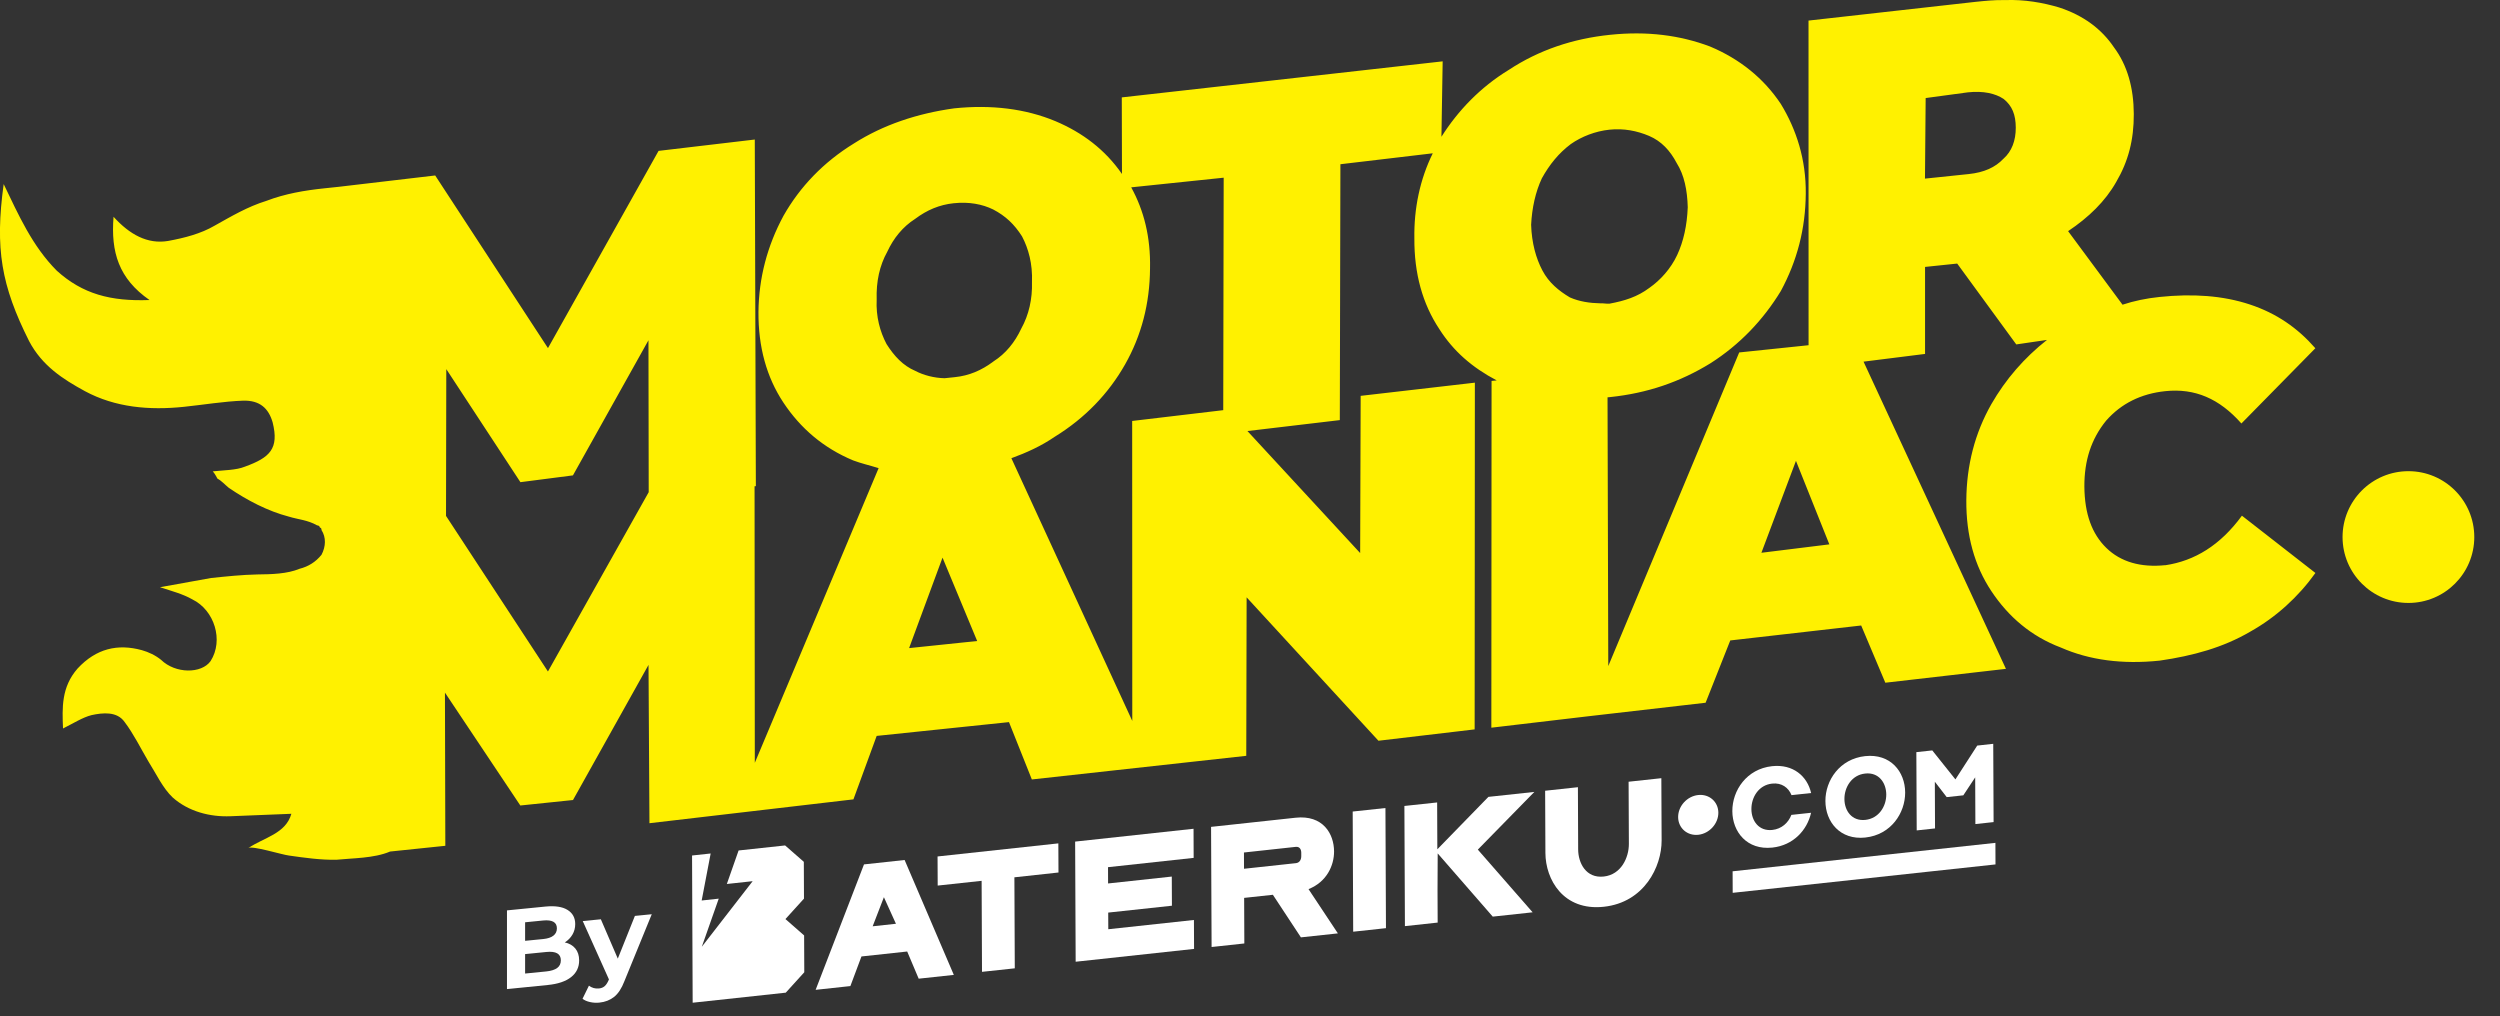 <svg width="91" height="37" viewBox="0 0 91 37" fill="none" xmlns="http://www.w3.org/2000/svg">
<rect x="0" y="0" width="91" height="37" fill="#333333" stroke="none"/>
<g id="Layer_2" clip-path="url(#clip0_28_3)">
<path id="Vector" d="M78.817 20.572C77.928 20.664 77.197 20.457 76.671 19.945C76.145 19.433 75.88 18.704 75.871 17.712C75.867 16.767 76.117 15.985 76.661 15.314C77.21 14.69 77.929 14.331 78.817 14.238C79.893 14.126 80.783 14.506 81.587 15.415L84.279 12.676C83.635 11.94 82.87 11.405 81.891 11.082C80.912 10.758 79.817 10.683 78.602 10.81C78.134 10.858 77.671 10.954 77.26 11.091L75.279 8.414C76.03 7.911 76.631 7.328 77.03 6.624C77.472 5.87 77.674 5.092 77.67 4.147C77.666 3.202 77.438 2.375 76.944 1.717C76.497 1.055 75.831 0.557 74.95 0.271C74.364 0.096 73.69 -0.023 72.984 0.003C72.605 -0.005 72.277 0.03 71.903 0.068L65.83 0.749L65.832 12.566L63.307 12.829L58.541 24.245L58.514 14.463C58.545 14.46 58.577 14.457 58.608 14.454C59.964 14.312 61.151 13.905 62.261 13.223C63.325 12.545 64.177 11.652 64.823 10.592C65.417 9.49 65.721 8.324 65.73 7.047C65.743 5.816 65.393 4.718 64.823 3.785C64.206 2.856 63.328 2.145 62.241 1.691C61.159 1.284 59.961 1.125 58.605 1.267C57.249 1.408 56.016 1.82 54.91 2.55C53.888 3.176 53.077 4.017 52.468 4.979L52.513 2.233L40.833 3.545L40.84 6.333C40.229 5.451 39.407 4.828 38.418 4.411C37.331 3.957 36.086 3.803 34.73 3.944C33.379 4.132 32.145 4.545 31.081 5.223C29.971 5.906 29.119 6.798 28.52 7.853C27.925 8.955 27.621 10.121 27.608 11.351C27.599 12.629 27.903 13.731 28.52 14.66C29.137 15.588 29.968 16.305 31.055 16.759C31.35 16.87 31.641 16.934 31.982 17.04L27.475 27.767L27.466 17.7L27.513 17.696L27.474 5.079L23.972 5.492L19.946 12.671L15.841 6.387L12.338 6.799C12.151 6.819 12.011 6.834 11.824 6.853C11.076 6.931 10.38 7.051 9.697 7.311C9.01 7.524 8.432 7.868 7.807 8.217C7.317 8.504 6.719 8.661 6.116 8.771C5.372 8.896 4.72 8.539 4.133 7.891C4.031 9.177 4.32 10.14 5.442 10.921C4.029 10.974 3.008 10.703 2.069 9.855C1.172 8.955 0.676 7.825 0.134 6.701C-0.189 9.05 0.046 10.396 1.06 12.418C1.532 13.314 2.291 13.802 3.093 14.239C4.195 14.833 5.435 14.94 6.698 14.808C7.399 14.735 8.142 14.61 8.849 14.584C9.461 14.567 9.776 14.866 9.923 15.37C10.166 16.337 9.821 16.657 8.91 16.988C8.592 17.116 8.167 17.113 7.746 17.157C7.854 17.287 7.859 17.334 7.916 17.423C8.066 17.501 8.174 17.632 8.329 17.758C8.991 18.208 9.74 18.603 10.518 18.806C10.86 18.912 11.192 18.924 11.544 19.124C11.591 19.119 11.642 19.161 11.647 19.208C11.694 19.203 11.699 19.25 11.704 19.296C11.874 19.562 11.861 19.894 11.703 20.194C11.494 20.453 11.228 20.622 10.905 20.703C10.452 20.892 9.886 20.904 9.367 20.91C8.801 20.922 8.24 20.981 7.679 21.04C7.076 21.15 6.473 21.26 5.823 21.375C6.263 21.518 6.652 21.619 7.004 21.819C7.801 22.208 8.151 23.306 7.664 24.066C7.334 24.526 6.389 24.53 5.863 24.018C5.656 23.85 5.407 23.735 5.164 23.666C4.288 23.426 3.503 23.602 2.823 24.335C2.231 25.011 2.262 25.764 2.294 26.517C2.654 26.338 3.008 26.112 3.33 26.031C3.746 25.941 4.261 25.887 4.538 26.284C4.868 26.722 5.108 27.217 5.396 27.707C5.678 28.15 5.924 28.691 6.29 29.032C6.863 29.539 7.64 29.742 8.393 29.711C9.099 29.684 9.852 29.653 10.606 29.622C10.398 30.353 9.608 30.482 9.034 30.873C9.164 30.765 10.289 31.12 10.527 31.143C11.103 31.225 11.679 31.306 12.245 31.295C12.806 31.236 13.611 31.247 14.199 30.996L16.21 30.787L16.196 25.211L18.94 29.32L20.857 29.121L23.606 24.202L23.64 29.965L31.065 29.097L31.911 26.787L36.727 26.285L37.559 28.372L45.364 27.512L45.377 21.743L50.175 26.963L53.677 26.55L53.685 13.929L49.528 14.409L49.51 20.131L45.407 15.69L48.769 15.292L48.791 5.978L52.153 5.58C51.685 6.528 51.465 7.59 51.483 8.676C51.475 9.953 51.778 11.056 52.395 11.984C52.904 12.781 53.58 13.373 54.48 13.847L54.293 13.866L54.285 26.488L57.787 26.075L62.084 25.58L62.982 23.312L67.747 22.768L68.626 24.851L73.016 24.346L67.833 13.164L70.072 12.883V9.716L71.242 9.594L73.392 12.537L74.51 12.373C73.68 13.027 73.005 13.807 72.485 14.711C71.886 15.766 71.583 16.933 71.574 18.21C71.565 19.487 71.869 20.59 72.486 21.518C73.103 22.447 73.933 23.163 75.016 23.571C76.056 24.029 77.255 24.188 78.611 24.047C79.821 23.873 80.924 23.569 81.904 22.995C82.842 22.472 83.662 21.725 84.281 20.856L81.606 18.771C80.82 19.846 79.886 20.416 78.816 20.575M19.945 24.442L16.235 18.779L16.245 13.436L18.943 17.551L20.855 17.304L23.604 12.386L23.613 17.915L19.945 24.442ZM33.091 23.592L34.308 20.298L35.569 23.333L33.091 23.591V23.592ZM36.163 13.156C35.725 13.485 35.272 13.675 34.758 13.728C34.618 13.743 34.524 13.753 34.383 13.767C34.004 13.759 33.616 13.658 33.316 13.5C32.871 13.31 32.551 12.966 32.269 12.522C32.033 12.074 31.881 11.523 31.911 10.905C31.89 10.245 32.018 9.664 32.297 9.163C32.528 8.665 32.864 8.253 33.307 7.97C33.745 7.641 34.199 7.452 34.713 7.398C35.274 7.339 35.756 7.431 36.154 7.626C36.605 7.863 36.92 8.161 37.202 8.604C37.437 9.052 37.59 9.604 37.564 10.268C37.581 10.881 37.452 11.461 37.173 11.963C36.941 12.46 36.606 12.873 36.163 13.155M44.526 14.93L41.211 15.323L41.215 26.242L36.814 16.679C37.361 16.48 37.902 16.235 38.388 15.901C39.498 15.218 40.351 14.325 40.95 13.27C41.549 12.215 41.852 11.049 41.861 9.772C41.885 8.635 41.642 7.668 41.176 6.819L44.542 6.468L44.526 14.93H44.526ZM58.253 11.041C57.874 11.034 57.49 10.979 57.144 10.826C56.74 10.585 56.379 10.292 56.143 9.844C55.907 9.396 55.755 8.844 55.733 8.184C55.764 7.567 55.892 6.986 56.124 6.49C56.403 5.988 56.737 5.575 57.176 5.245C57.572 4.968 58.072 4.774 58.587 4.72C59.101 4.667 59.583 4.759 60.029 4.948C60.474 5.138 60.794 5.483 61.029 5.931C61.311 6.375 61.417 6.931 61.434 7.543C61.408 8.208 61.28 8.788 61.048 9.285C60.816 9.782 60.435 10.2 60.038 10.478C59.599 10.807 59.141 10.949 58.585 11.054C58.492 11.064 58.346 11.032 58.253 11.042M64.115 20.121L65.373 16.775L66.588 19.815L64.115 20.121ZM72.924 5.779C72.626 6.094 72.22 6.278 71.659 6.336L70.069 6.502L70.094 3.569L71.632 3.361C72.193 3.302 72.629 3.399 72.934 3.603C73.244 3.855 73.372 4.172 73.374 4.645C73.376 5.118 73.228 5.511 72.925 5.779" fill="#FFF100"/>
<path id="Vector_2" d="M87.667 17.151C86.343 17.151 85.269 18.225 85.269 19.549C85.269 20.872 86.343 21.947 87.667 21.947C88.99 21.947 90.064 20.873 90.064 19.549C90.064 18.224 88.991 17.151 87.667 17.151Z" fill="#FFF100"/>
<path id="Vector_3" d="M20.557 34.304C20.677 34.229 20.77 34.134 20.837 34.019C20.905 33.903 20.938 33.775 20.938 33.636C20.938 33.407 20.844 33.236 20.657 33.12C20.471 33.005 20.203 32.965 19.854 32.999L18.454 33.138V36.002L19.936 35.854C20.309 35.818 20.593 35.721 20.788 35.567C20.983 35.413 21.081 35.21 21.081 34.959C21.081 34.782 21.034 34.637 20.942 34.525C20.849 34.413 20.721 34.339 20.557 34.303M19.114 33.571L19.772 33.506C19.936 33.49 20.06 33.506 20.144 33.553C20.229 33.601 20.271 33.68 20.271 33.792C20.271 33.904 20.228 33.992 20.144 34.058C20.059 34.124 19.936 34.165 19.772 34.181L19.114 34.246V33.571ZM20.282 35.234C20.193 35.3 20.061 35.342 19.887 35.36L19.114 35.437V34.729L19.887 34.652C20.239 34.617 20.415 34.718 20.415 34.956C20.415 35.076 20.37 35.169 20.282 35.234Z" fill="white"/>
<path id="Vector_4" d="M22.488 34.894L21.871 33.462L21.212 33.527L22.165 35.65L22.157 35.672C22.113 35.774 22.064 35.849 22.009 35.897C21.954 35.945 21.884 35.972 21.797 35.981C21.734 35.988 21.671 35.981 21.607 35.964C21.543 35.945 21.486 35.917 21.437 35.878L21.204 36.355C21.275 36.411 21.366 36.451 21.477 36.475C21.589 36.5 21.702 36.507 21.817 36.495C22.027 36.474 22.206 36.404 22.355 36.286C22.503 36.167 22.628 35.977 22.729 35.713L23.724 33.278L23.11 33.339L22.488 34.894Z" fill="white"/>
<path id="Vector_5" d="M61.813 28.939C61.409 28.983 61.083 29.342 61.084 29.741C61.086 30.141 61.416 30.43 61.819 30.386C62.222 30.342 62.549 29.982 62.548 29.583C62.546 29.184 62.217 28.895 61.812 28.939" fill="white"/>
<path id="Vector_6" d="M67.903 30.485C68.828 30.385 69.351 29.599 69.348 28.845C69.345 28.09 68.816 27.423 67.89 27.523C66.965 27.623 66.441 28.405 66.445 29.159C66.448 29.914 66.977 30.586 67.903 30.486M67.893 28.157C68.389 28.103 68.658 28.495 68.66 28.92C68.662 29.349 68.391 29.791 67.9 29.844C67.409 29.897 67.139 29.514 67.137 29.084C67.135 28.66 67.397 28.21 67.892 28.157" fill="white"/>
<path id="Vector_7" d="M70.435 30.155L70.428 28.455L70.86 29.015L71.465 28.95L71.897 28.296L71.904 29.996L72.567 29.924L72.554 27.075L71.971 27.139L71.177 28.37L70.335 27.315L69.755 27.378L69.768 30.227L70.435 30.155Z" fill="white"/>
<path id="Vector_8" d="M64.516 30.852C65.276 30.77 65.781 30.219 65.923 29.585L65.206 29.662C65.096 29.949 64.851 30.174 64.513 30.21C64.022 30.263 63.753 29.88 63.751 29.451C63.749 29.026 64.01 28.576 64.506 28.523C64.852 28.485 65.102 28.669 65.211 28.943L65.925 28.866C65.785 28.256 65.272 27.806 64.503 27.889C63.578 27.989 63.054 28.771 63.057 29.526C63.061 30.28 63.59 30.952 64.516 30.852Z" fill="white"/>
<path id="Vector_9" d="M28.59 33.454L29.265 32.71L29.259 31.37L28.578 30.774L26.885 30.957L26.457 32.177L27.397 32.075L25.546 34.462L26.162 32.711L25.541 32.778L25.868 31.067L25.191 31.14L25.213 36.499L28.602 36.133L29.276 35.39L29.27 34.05L28.59 33.454Z" fill="white"/>
<path id="Vector_10" d="M31.449 31.465L29.689 36.03L30.954 35.893L31.357 34.815L33.022 34.635L33.44 35.624L34.719 35.486L32.928 31.304L31.449 31.464V31.465ZM31.765 33.717L32.174 32.658L32.612 33.625L31.766 33.717H31.765Z" fill="white"/>
<path id="Vector_11" d="M38.524 30.699L34.127 31.175L34.132 32.235L35.731 32.062L35.745 35.375L36.938 35.247L36.924 31.934L38.529 31.759L38.524 30.699Z" fill="white"/>
<path id="Vector_12" d="M40.342 33.824L40.339 33.218L42.658 32.968L42.653 31.907L40.334 32.158L40.332 31.565L43.449 31.227L43.445 30.167L39.135 30.634L39.154 35.007L43.464 34.54L43.459 33.487L40.342 33.824Z" fill="white"/>
<path id="Vector_13" d="M47.633 32.363C48.297 32.1 48.562 31.498 48.56 30.991C48.557 30.346 48.154 29.658 47.161 29.765L44.083 30.098L44.102 34.471L45.294 34.342L45.287 32.683L46.333 32.57L47.353 34.12L48.699 33.975L47.638 32.376C47.638 32.37 47.632 32.37 47.632 32.364M47.168 31.419L45.282 31.623L45.28 31.031L47.165 30.826C47.292 30.813 47.365 30.897 47.366 31.042V31.161C47.367 31.306 47.294 31.406 47.168 31.42" fill="white"/>
<path id="Vector_14" d="M49.238 29.54L49.256 33.914L50.449 33.785L50.43 29.412L49.238 29.54Z" fill="white"/>
<path id="Vector_15" d="M54.178 29.006L52.319 30.914L52.312 29.209L51.12 29.337L51.139 33.711L52.331 33.582L52.326 32.423L52.332 31.064L54.336 33.365L55.788 33.208L53.793 30.926L55.85 28.826L54.178 29.006Z" fill="white"/>
<path id="Vector_16" d="M72.633 30.68L63.067 31.715L63.07 32.499L72.636 31.465L72.633 30.68Z" fill="white"/>
<path id="Vector_17" d="M59.281 28.454L59.291 30.72C59.292 31.207 59.016 31.837 58.376 31.906C57.729 31.976 57.447 31.413 57.445 30.919L57.436 28.654L56.243 28.783L56.253 31.049C56.257 32.01 56.902 33.166 58.38 33.006C59.852 32.847 60.487 31.547 60.483 30.591L60.473 28.326L59.28 28.455L59.281 28.454Z" fill="white"/>
</g>
<defs>
<clipPath id="clip0_28_3">
<rect width="90.065" height="36.499" fill="white"/>
</clipPath>
</defs>
</svg>
